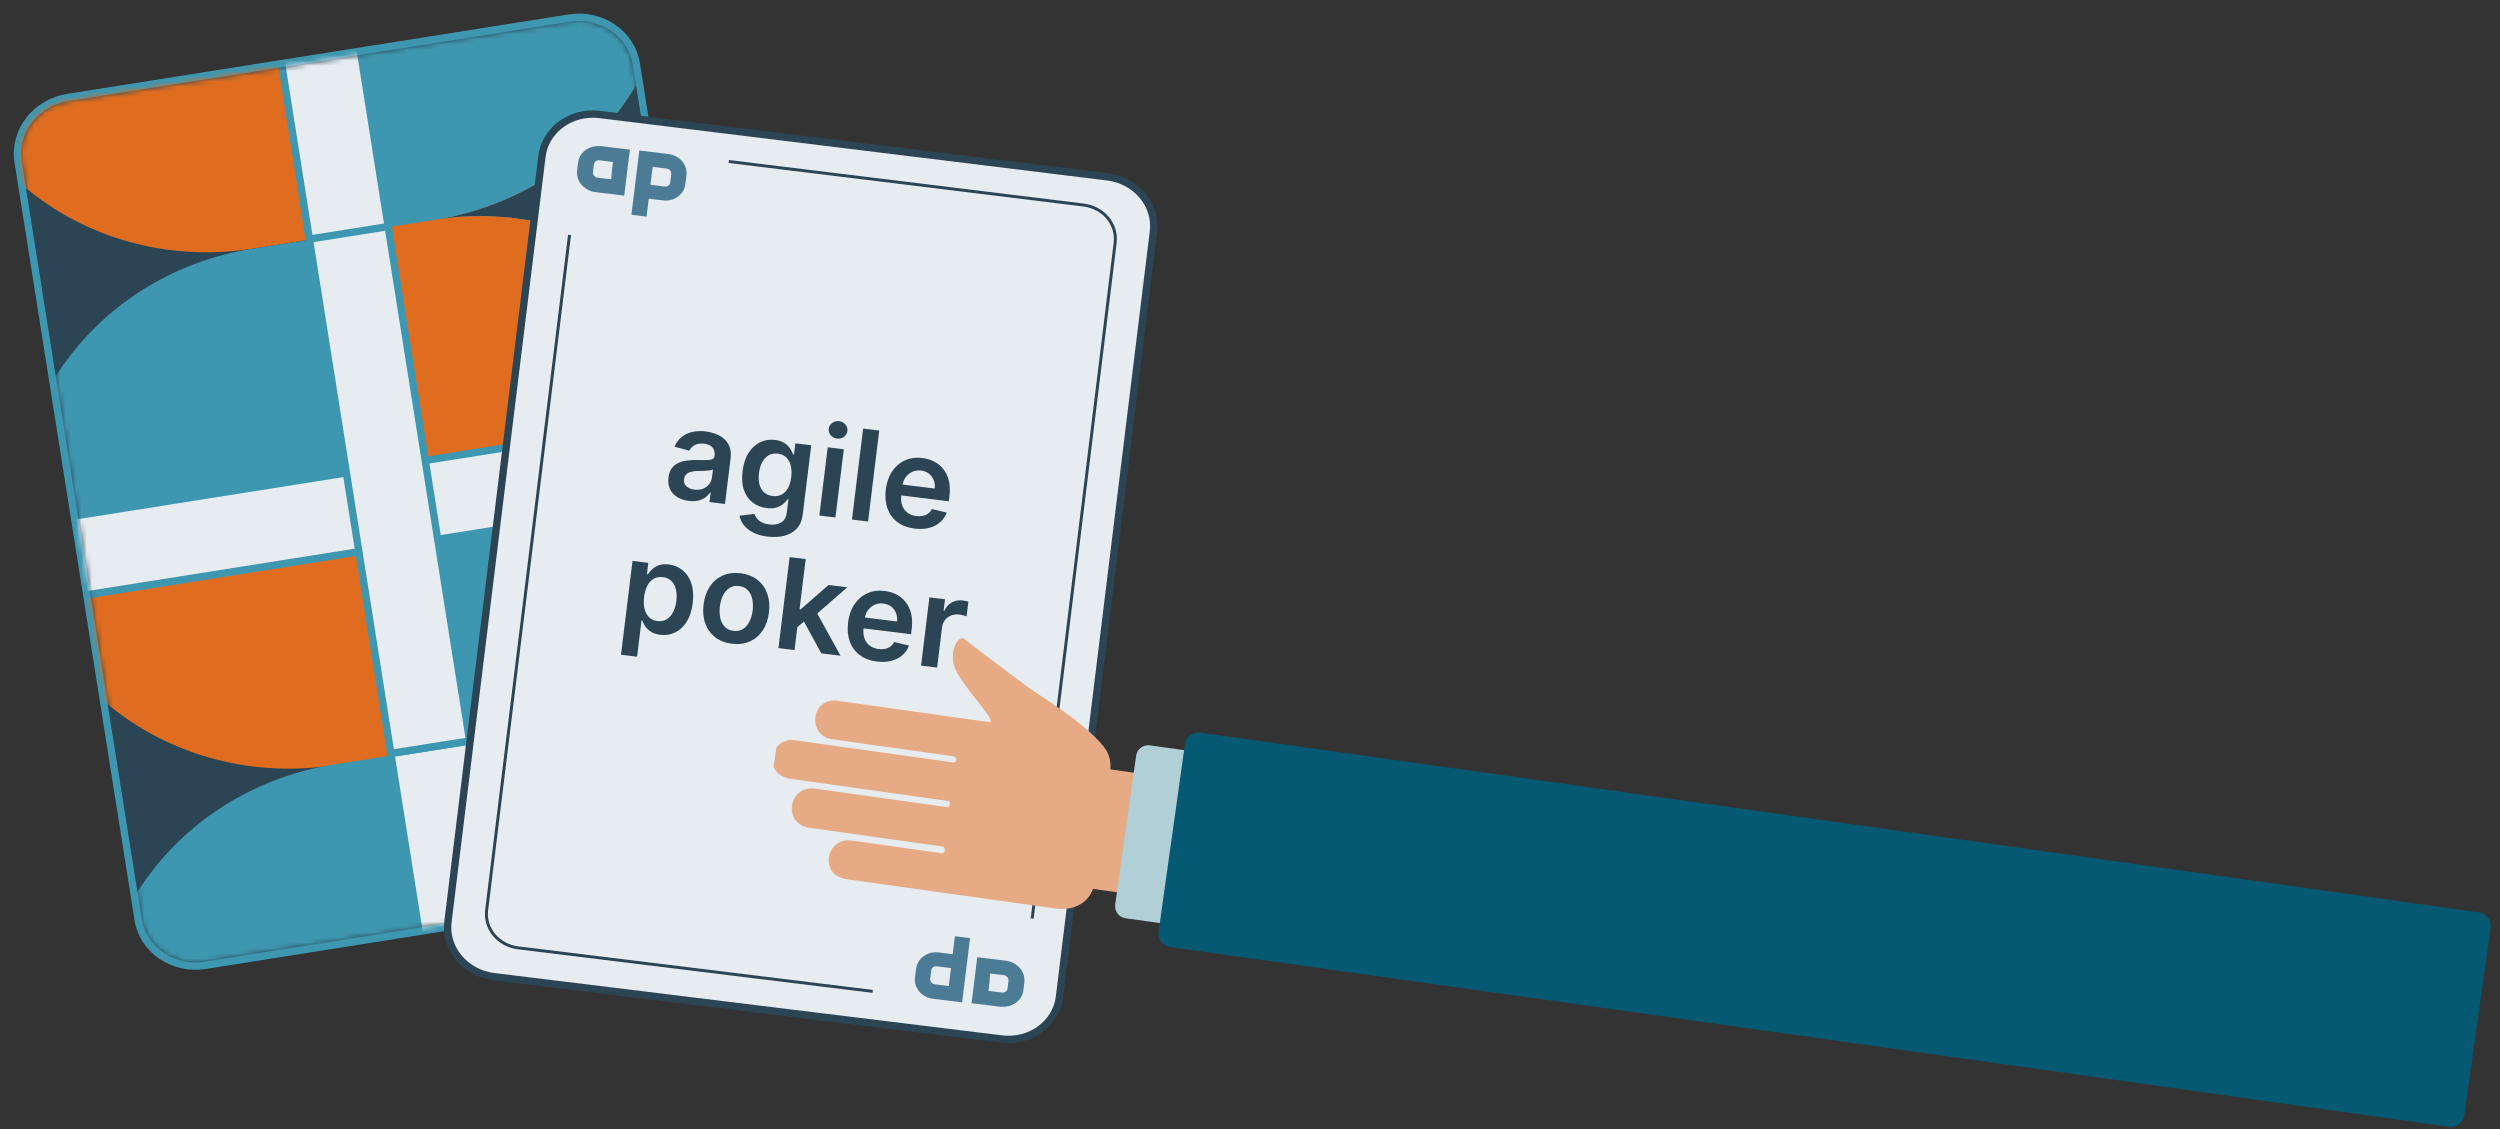 <svg width="476" height="215" viewBox="0 0 476 215" fill="none" xmlns="http://www.w3.org/2000/svg">
<rect x="0" y="0" width="476" height="215" fill="#333333" stroke="none"/>
<g clip-path="url(#clip0_1291_4143)">
<g clip-path="url(#clip1_1291_4143)">
<path d="M39.086 183.797L134.541 168.679C140.634 167.714 144.925 162.255 144.002 156.43L121.153 12.164C120.23 6.339 114.463 2.473 108.37 3.438L12.915 18.557C6.822 19.522 2.531 24.981 3.454 30.806L26.303 175.072C27.226 180.896 32.993 184.762 39.086 183.797Z" fill="#2B4554" stroke="#3E97B0" stroke-width="1.4"/>
<mask id="mask0_1291_4143" style="mask-type:luminance" maskUnits="userSpaceOnUse" x="4" y="3" width="140" height="181">
<path d="M134.432 167.987L38.977 183.106C33.224 184.017 27.85 180.365 26.995 174.962L4.145 30.696C3.29 25.294 7.272 20.16 13.024 19.248L108.479 4.13C114.232 3.219 119.606 6.871 120.461 12.274L143.311 156.539C144.166 161.942 140.184 167.076 134.432 167.987Z" fill="white"/>
</mask>
<g mask="url(#mask0_1291_4143)">
<path d="M134.432 167.987L38.977 183.106C33.224 184.017 27.85 180.365 26.995 174.962L4.145 30.696C3.29 25.294 7.272 20.16 13.024 19.248L108.479 4.13C114.232 3.219 119.606 6.871 120.461 12.274L143.311 156.539C144.166 161.942 140.184 167.076 134.432 167.987Z" fill="#2B4554"/>
<path d="M82.703 41.867L48.187 47.334C19.298 51.909 -7.571 33.647 -11.868 6.516C-16.165 -20.616 3.745 -46.287 32.635 -50.862L67.15 -56.329C96.039 -60.905 122.908 -42.643 127.205 -15.511C131.503 11.62 111.592 37.291 82.703 41.867Z" fill="#E06D1F"/>
<path d="M127.206 -15.511C129.349 -1.975 125.417 11.245 117.408 21.642C109.336 32.05 97.179 39.574 82.703 41.867L63.991 44.831L48.438 -53.365L67.15 -56.329C96.04 -60.904 122.908 -42.643 127.206 -15.511Z" fill="#3E97B0"/>
<path d="M3.268 101.674C2.134 89.195 5.993 77.142 13.482 67.558C21.554 57.151 33.711 49.626 48.188 47.333L82.703 41.867C83.588 41.727 84.536 41.576 85.431 41.495C85.873 41.425 86.325 41.415 86.768 41.345C87.599 41.274 88.43 41.203 89.207 41.202C89.533 41.211 89.849 41.161 90.174 41.17C90.301 41.15 90.437 41.19 90.626 41.159C90.952 41.169 91.277 41.178 91.593 41.128C91.657 41.118 91.783 41.098 91.856 41.147C92.181 41.157 92.507 41.166 92.832 41.175C92.959 41.155 93.094 41.194 93.157 41.184C93.483 41.194 93.872 41.193 94.197 41.202C94.26 41.192 94.26 41.192 94.333 41.242C94.722 41.241 95.057 41.31 95.445 41.309C95.508 41.299 95.572 41.289 95.644 41.338C95.907 41.358 96.232 41.367 96.494 41.386C96.757 41.406 97.019 41.425 97.281 41.444C97.344 41.434 97.408 41.424 97.417 41.484C97.743 41.493 98.141 41.552 98.475 41.62C99.009 41.718 99.597 41.747 100.131 41.845C100.393 41.864 100.665 41.943 100.927 41.962C101.126 41.992 101.262 42.031 101.461 42.06C101.733 42.139 102.058 42.148 102.33 42.227C102.393 42.217 102.466 42.266 102.529 42.256C102.801 42.335 103.136 42.404 103.407 42.482C103.543 42.522 103.679 42.561 103.815 42.6C104.15 42.669 104.485 42.738 104.829 42.866C104.829 42.866 104.892 42.856 104.901 42.915C105.309 43.033 105.707 43.092 106.115 43.21C106.459 43.338 106.857 43.397 107.201 43.525C110.471 44.528 113.651 45.789 116.617 47.328C117.324 47.703 117.968 48.088 118.675 48.462C119.029 48.65 119.383 48.837 119.683 49.094C120.182 49.38 120.69 49.726 121.198 50.071C121.707 50.417 122.206 50.703 122.651 51.058C122.951 51.315 123.304 51.502 123.604 51.759C123.904 52.016 124.258 52.203 124.558 52.46C125.148 52.914 125.748 53.428 126.338 53.882C126.338 53.882 126.411 53.932 126.42 53.991C126.72 54.248 127.01 54.445 127.247 54.712C127.537 54.91 127.774 55.176 128.011 55.443C128.32 55.759 128.693 56.066 129.002 56.382C129.239 56.648 129.466 56.856 129.702 57.123C129.775 57.172 129.857 57.281 129.93 57.33C130.166 57.597 130.394 57.804 130.621 58.012C130.858 58.279 131.085 58.486 131.321 58.753C131.631 59.069 131.886 59.455 132.195 59.771C132.432 60.038 132.678 60.364 132.915 60.63C133.152 60.897 133.325 61.174 133.562 61.441C133.798 61.708 133.972 61.985 134.218 62.311L134.227 62.37C134.473 62.696 134.719 63.022 134.902 63.359C135.076 63.635 135.249 63.912 135.486 64.179C135.741 64.565 136.006 65.01 136.262 65.395C136.353 65.563 136.508 65.721 136.608 65.949C136.7 66.117 136.864 66.334 136.955 66.502C137.759 67.897 138.491 69.241 139.115 70.725C139.297 71.061 139.426 71.466 139.609 71.803C139.792 72.139 139.921 72.544 140.041 72.891C140.16 73.237 140.353 73.632 140.472 73.979C140.601 74.384 140.721 74.73 140.85 75.136C140.979 75.541 141.099 75.888 141.228 76.293C141.357 76.699 141.476 77.045 141.542 77.461C141.671 77.866 141.728 78.222 141.857 78.628C141.986 79.034 142.042 79.39 142.108 79.805L3.287 101.792L3.268 101.674Z" fill="#3E97B0"/>
<path d="M142.968 84.417C143.015 84.714 143.052 84.951 143.036 85.258C143.092 85.614 143.086 85.98 143.151 86.396C143.227 86.871 143.229 87.296 143.241 87.781C143.31 88.623 143.315 89.474 143.311 90.266C143.297 90.998 143.274 91.671 143.261 92.404C143.235 92.651 143.263 92.829 143.238 93.077C143.221 93.384 143.205 93.69 143.189 93.997C143.192 94.423 143.122 94.799 143.061 95.235C143.045 95.542 142.965 95.858 142.959 96.225C142.933 96.472 142.907 96.72 142.819 96.977C142.837 97.096 142.793 97.225 142.749 97.353C142.723 97.601 142.688 97.789 142.662 98.036C142.646 98.343 142.557 98.601 142.478 98.918C142.408 99.294 142.328 99.611 142.258 99.987C142.144 100.492 142.039 101.056 141.925 101.561C141.89 101.749 141.801 102.007 141.766 102.195C141.731 102.383 141.633 102.581 141.598 102.769C141.518 103.086 141.439 103.403 141.359 103.72C141.093 104.493 140.89 105.255 140.623 106.028C140.446 106.543 140.258 106.998 140.081 107.513C139.992 107.771 139.84 108.038 139.761 108.355C139.618 108.682 139.529 108.939 139.386 109.266C138.477 111.297 137.495 113.278 136.304 115.171C136.054 115.637 135.731 116.053 135.481 116.518C135.221 116.925 134.961 117.331 134.638 117.747C134.54 117.945 134.379 118.154 134.271 118.292C133.841 118.847 133.473 119.392 133.043 119.947C132.612 120.502 132.182 121.058 131.742 121.553C131.581 121.761 131.473 121.9 131.302 122.049C130.979 122.465 130.647 122.822 130.315 123.179C129.982 123.536 129.596 123.962 129.201 124.329C129.093 124.468 128.976 124.547 128.922 124.617C128.644 124.904 128.419 125.122 128.141 125.41C127.862 125.697 127.521 125.995 127.242 126.283C127.018 126.501 126.73 126.729 126.505 126.947C126.388 127.026 126.271 127.106 126.227 127.235C125.66 127.75 125.031 128.276 124.455 128.732C124.104 128.97 123.825 129.258 123.474 129.496C123.186 129.724 122.835 129.963 122.484 130.201C121.089 131.213 119.559 132.186 118.018 133.099C117.721 133.268 117.361 133.447 117.073 133.675C116.722 133.913 116.298 134.102 115.938 134.281C115.577 134.459 115.217 134.638 114.802 134.886C114.379 135.075 113.964 135.323 113.541 135.512C113.18 135.691 112.82 135.87 112.459 136.049C111.368 136.526 110.277 137.003 109.114 137.43C108.87 137.53 108.681 137.56 108.437 137.659C107.698 137.898 107.021 138.127 106.281 138.366C105.415 138.625 104.549 138.884 103.736 139.073C101.995 139.532 100.234 139.871 98.401 140.162L63.759 145.649C35.502 150.124 9.153 132.693 4.039 106.543L142.986 84.535L142.968 84.417Z" fill="#E06D1F"/>
<path d="M142.152 79.677L68.254 91.382L60.957 45.312L82.703 41.867C83.588 41.727 84.536 41.577 85.431 41.496C85.873 41.426 86.325 41.415 86.768 41.345C87.599 41.274 88.43 41.204 89.207 41.202C89.533 41.212 89.849 41.161 90.174 41.171C90.301 41.151 90.437 41.19 90.626 41.16C90.952 41.169 91.277 41.179 91.593 41.129C91.657 41.119 91.783 41.099 91.856 41.148C92.181 41.157 92.507 41.167 92.832 41.176C92.959 41.156 93.094 41.195 93.158 41.185C93.483 41.194 93.872 41.194 94.197 41.203C94.26 41.193 94.26 41.193 94.333 41.242C94.722 41.242 95.057 41.31 95.445 41.31C95.509 41.3 95.572 41.29 95.644 41.339C95.907 41.358 96.232 41.368 96.494 41.387C96.757 41.406 97.019 41.426 97.281 41.445C97.344 41.435 97.408 41.425 97.417 41.484C97.743 41.494 98.141 41.552 98.475 41.621C99.009 41.719 99.597 41.748 100.131 41.846C100.393 41.865 100.665 41.944 100.927 41.963C101.126 41.992 101.262 42.032 101.461 42.061C101.733 42.14 102.058 42.149 102.33 42.228C102.393 42.218 102.466 42.267 102.529 42.257C102.801 42.336 103.136 42.404 103.407 42.483C103.543 42.522 103.679 42.562 103.815 42.601C104.15 42.67 104.485 42.738 104.829 42.866C104.829 42.866 104.892 42.856 104.902 42.916C105.309 43.034 105.707 43.092 106.115 43.211C106.459 43.339 106.857 43.397 107.201 43.525C110.471 44.529 113.651 45.79 116.617 47.329C117.324 47.703 117.968 48.088 118.676 48.463C119.029 48.651 119.383 48.838 119.683 49.095C120.182 49.381 120.69 49.726 121.198 50.072C121.707 50.417 122.206 50.703 122.651 51.059C122.951 51.316 123.304 51.503 123.604 51.76C123.904 52.017 124.258 52.204 124.558 52.461C125.148 52.915 125.748 53.429 126.338 53.883C126.338 53.883 126.411 53.932 126.42 53.992C126.72 54.248 127.01 54.446 127.247 54.713C127.538 54.91 127.774 55.177 128.011 55.444C128.32 55.76 128.693 56.066 129.002 56.382C129.239 56.649 129.466 56.856 129.703 57.123C129.775 57.173 129.857 57.281 129.93 57.331C130.166 57.598 130.394 57.805 130.621 58.012C130.858 58.279 131.085 58.487 131.322 58.754C131.631 59.07 131.886 59.455 132.196 59.771C132.432 60.038 132.678 60.364 132.915 60.631C133.152 60.898 133.325 61.175 133.562 61.442C133.798 61.708 133.972 61.985 134.218 62.311L134.227 62.371C134.473 62.697 134.719 63.023 134.902 63.359C135.076 63.636 135.249 63.913 135.486 64.18C135.741 64.565 136.006 65.01 136.262 65.396C136.353 65.564 136.508 65.722 136.609 65.949C136.7 66.118 136.864 66.335 136.955 66.503C137.759 67.897 138.491 69.242 139.115 70.725C139.297 71.062 139.426 71.467 139.609 71.803C139.792 72.139 139.921 72.545 140.041 72.891C140.16 73.237 140.353 73.633 140.472 73.979C140.601 74.385 140.721 74.731 140.85 75.137C140.979 75.542 141.099 75.888 141.228 76.294C141.357 76.7 141.476 77.046 141.542 77.461C141.671 77.867 141.728 78.223 141.857 78.629C141.967 78.915 142.096 79.321 142.152 79.677Z" fill="#E06D1F"/>
<path d="M142.968 84.416C143.015 84.713 143.052 84.951 143.036 85.258C143.093 85.614 143.086 85.98 143.152 86.396C143.227 86.871 143.229 87.296 143.241 87.781C143.31 88.622 143.315 89.474 143.311 90.265C143.297 90.998 143.274 91.671 143.261 92.403C143.235 92.651 143.263 92.829 143.238 93.076C143.221 93.383 143.205 93.69 143.189 93.997C143.192 94.422 143.122 94.799 143.061 95.234C143.045 95.541 142.965 95.858 142.959 96.224C142.933 96.472 142.907 96.719 142.819 96.977C142.837 97.096 142.793 97.224 142.749 97.353C142.723 97.6 142.688 97.789 142.662 98.036C142.646 98.343 142.557 98.6 142.478 98.917C142.408 99.294 142.329 99.611 142.259 99.987C142.144 100.492 142.039 101.056 141.925 101.561C141.89 101.749 141.801 102.007 141.766 102.195C141.731 102.383 141.633 102.581 141.598 102.769C141.518 103.086 141.439 103.403 141.359 103.72C141.093 104.492 140.89 105.255 140.623 106.027C140.446 106.542 140.259 106.998 140.081 107.513C139.992 107.77 139.84 108.038 139.761 108.355C139.618 108.682 139.529 108.939 139.387 109.266C138.477 111.297 137.495 113.278 136.304 115.171C136.054 115.636 135.731 116.052 135.481 116.518C135.221 116.924 134.961 117.331 134.639 117.747C134.54 117.945 134.379 118.153 134.271 118.292C133.841 118.847 133.473 119.392 133.043 119.947C132.612 120.502 132.182 121.057 131.742 121.553C131.581 121.761 131.473 121.9 131.302 122.049C130.979 122.465 130.647 122.822 130.315 123.179C129.982 123.536 129.596 123.962 129.201 124.329C129.093 124.468 128.976 124.547 128.922 124.616C128.644 124.904 128.419 125.122 128.141 125.41C127.862 125.697 127.521 125.995 127.242 126.282C127.018 126.5 126.73 126.729 126.505 126.947C126.388 127.026 126.271 127.105 126.227 127.234C125.66 127.75 125.031 128.276 124.455 128.732C124.104 128.97 123.825 129.258 123.474 129.496C123.186 129.724 122.835 129.962 122.484 130.2C121.089 131.213 119.559 132.185 118.018 133.099C117.721 133.267 117.361 133.446 117.073 133.674C116.722 133.913 116.298 134.101 115.938 134.28C115.577 134.459 115.217 134.638 114.802 134.886C114.379 135.075 113.964 135.323 113.541 135.512C113.18 135.691 112.82 135.869 112.459 136.048C111.368 136.525 110.277 137.002 109.114 137.43C108.871 137.53 108.681 137.56 108.437 137.659C107.698 137.898 107.021 138.127 106.281 138.366C105.415 138.625 104.549 138.883 103.736 139.073C101.995 139.531 100.234 139.871 98.401 140.162L76.528 143.626L69.025 96.25L142.987 84.535L142.968 84.416Z" fill="#3E97B0"/>
<path d="M18.821 199.87C17.687 187.391 21.546 175.339 29.035 165.754C37.107 155.347 49.264 147.822 63.74 145.53L98.256 140.063C99.141 139.923 100.089 139.773 100.983 139.692C101.426 139.622 101.878 139.611 102.32 139.541C103.152 139.47 103.983 139.399 104.76 139.398C105.086 139.407 105.402 139.357 105.727 139.366C105.854 139.346 105.989 139.386 106.179 139.356C106.505 139.365 106.83 139.374 107.146 139.324C107.209 139.314 107.336 139.294 107.408 139.344C107.734 139.353 108.059 139.362 108.385 139.371C108.511 139.351 108.647 139.391 108.71 139.381C109.036 139.39 109.424 139.389 109.75 139.399C109.813 139.389 109.813 139.389 109.886 139.438C110.274 139.437 110.609 139.506 110.998 139.505C111.061 139.495 111.124 139.485 111.197 139.535C111.459 139.554 111.785 139.563 112.047 139.583C112.309 139.602 112.572 139.621 112.834 139.641C112.897 139.631 112.96 139.621 112.97 139.68C113.295 139.689 113.693 139.748 114.028 139.817C114.562 139.915 115.15 139.943 115.684 140.041C115.946 140.061 116.218 140.139 116.48 140.159C116.679 140.188 116.815 140.227 117.014 140.257C117.286 140.335 117.611 140.345 117.883 140.423C117.946 140.413 118.019 140.463 118.082 140.453C118.353 140.531 118.688 140.6 118.96 140.679C119.096 140.718 119.232 140.757 119.367 140.797C119.702 140.865 120.037 140.934 120.382 141.062C120.382 141.062 120.445 141.052 120.454 141.111C120.862 141.229 121.26 141.288 121.667 141.406C122.012 141.534 122.41 141.593 122.754 141.721C126.023 142.724 129.204 143.986 132.169 145.524C132.877 145.899 133.521 146.284 134.228 146.659C134.582 146.846 134.936 147.034 135.235 147.29C135.734 147.576 136.243 147.922 136.751 148.267C137.259 148.613 137.758 148.899 138.203 149.255C138.503 149.511 138.857 149.699 139.157 149.956C139.457 150.212 139.81 150.4 140.11 150.657C140.701 151.111 141.3 151.624 141.891 152.079C141.891 152.079 141.963 152.128 141.973 152.187C142.273 152.444 142.563 152.642 142.8 152.908C143.09 153.106 143.327 153.373 143.564 153.639C143.873 153.956 144.245 154.262 144.555 154.578C144.791 154.845 145.019 155.052 145.255 155.319C145.328 155.368 145.41 155.477 145.482 155.526C145.719 155.793 145.946 156.001 146.174 156.208C146.41 156.475 146.638 156.682 146.874 156.949C147.183 157.265 147.439 157.651 147.748 157.967C147.985 158.234 148.231 158.56 148.468 158.827C148.704 159.094 148.878 159.37 149.114 159.637C149.351 159.904 149.524 160.181 149.771 160.507L149.78 160.566C150.026 160.893 150.272 161.219 150.455 161.555C150.628 161.832 150.802 162.109 151.038 162.375C151.294 162.761 151.559 163.206 151.814 163.591C151.906 163.759 152.06 163.918 152.161 164.145C152.253 164.313 152.417 164.531 152.508 164.699C153.312 166.093 154.043 167.437 154.667 168.921C154.85 169.257 154.979 169.663 155.162 169.999C155.345 170.335 155.474 170.741 155.593 171.087C155.713 171.433 155.905 171.829 156.025 172.175C156.154 172.58 156.274 172.927 156.403 173.332C156.532 173.738 156.651 174.084 156.78 174.49C156.909 174.895 157.029 175.241 157.095 175.657C157.224 176.062 157.28 176.419 157.409 176.824C157.538 177.23 157.595 177.586 157.661 178.002L18.84 199.989L18.821 199.87Z" fill="#3E97B0"/>
<path d="M157.705 177.873L83.806 189.577L76.51 143.507L98.256 140.063C99.141 139.922 100.089 139.772 100.983 139.691C101.426 139.621 101.878 139.611 102.32 139.541C103.152 139.47 103.983 139.399 104.76 139.398C105.086 139.407 105.402 139.357 105.727 139.366C105.854 139.346 105.989 139.385 106.179 139.355C106.505 139.365 106.83 139.374 107.146 139.324C107.209 139.314 107.336 139.294 107.408 139.343C107.734 139.353 108.059 139.362 108.385 139.371C108.511 139.351 108.647 139.391 108.71 139.38C109.036 139.39 109.425 139.389 109.75 139.398C109.813 139.388 109.813 139.388 109.886 139.438C110.275 139.437 110.609 139.506 110.998 139.505C111.061 139.495 111.125 139.485 111.197 139.534C111.459 139.554 111.785 139.563 112.047 139.582C112.309 139.602 112.572 139.621 112.834 139.64C112.897 139.63 112.96 139.62 112.97 139.68C113.295 139.689 113.693 139.748 114.028 139.816C114.562 139.914 115.15 139.943 115.684 140.041C115.946 140.06 116.218 140.139 116.48 140.158C116.679 140.188 116.815 140.227 117.014 140.256C117.286 140.335 117.611 140.344 117.883 140.423C117.946 140.413 118.019 140.462 118.082 140.452C118.354 140.531 118.688 140.6 118.96 140.678C119.096 140.718 119.232 140.757 119.368 140.796C119.702 140.865 120.037 140.934 120.382 141.062C120.382 141.062 120.445 141.052 120.454 141.111C120.862 141.229 121.26 141.288 121.667 141.406C122.012 141.534 122.41 141.593 122.754 141.721C126.023 142.724 129.204 143.985 132.169 145.524C132.877 145.899 133.521 146.284 134.228 146.658C134.582 146.846 134.936 147.033 135.236 147.29C135.734 147.576 136.243 147.922 136.751 148.267C137.259 148.613 137.758 148.899 138.203 149.254C138.503 149.511 138.857 149.699 139.157 149.955C139.457 150.212 139.81 150.4 140.11 150.656C140.701 151.111 141.3 151.624 141.891 152.078C141.891 152.078 141.963 152.128 141.973 152.187C142.273 152.444 142.563 152.641 142.8 152.908C143.09 153.105 143.327 153.372 143.564 153.639C143.873 153.955 144.245 154.261 144.555 154.578C144.791 154.844 145.019 155.052 145.255 155.319C145.328 155.368 145.41 155.477 145.483 155.526C145.719 155.793 145.946 156 146.174 156.208C146.41 156.475 146.638 156.682 146.874 156.949C147.184 157.265 147.439 157.651 147.748 157.967C147.985 158.233 148.231 158.56 148.468 158.826C148.704 159.093 148.878 159.37 149.114 159.637C149.351 159.904 149.525 160.181 149.771 160.507L149.78 160.566C150.026 160.892 150.272 161.218 150.455 161.555C150.628 161.831 150.802 162.108 151.039 162.375C151.294 162.761 151.559 163.205 151.814 163.591C151.906 163.759 152.06 163.917 152.161 164.145C152.253 164.313 152.417 164.53 152.508 164.698C153.312 166.092 154.044 167.437 154.667 168.921C154.85 169.257 154.979 169.662 155.162 169.999C155.345 170.335 155.474 170.74 155.594 171.087C155.713 171.433 155.905 171.828 156.025 172.175C156.154 172.58 156.274 172.926 156.403 173.332C156.532 173.737 156.651 174.084 156.781 174.489C156.91 174.895 157.029 175.241 157.095 175.657C157.224 176.062 157.28 176.418 157.41 176.824C157.52 177.111 157.649 177.516 157.705 177.873Z" fill="#E06D1F"/>
<rect x="13.481" y="113.738" width="15.196" height="125.621" transform="rotate(-99 13.481 113.738)" fill="#E7ECF1" stroke="#3E97B0" stroke-width="1.4"/>
<rect x="74.413" y="143.462" width="15.196" height="42.643" transform="rotate(-9 74.413 143.462)" fill="#E7ECF1" stroke="#3E97B0" stroke-width="1.4"/>
<rect x="57.626" y="37.464" width="15.196" height="107.302" transform="rotate(-9 57.626 37.464)" fill="#E7ECF1" stroke="#3E97B0" stroke-width="1.4"/>
<rect x="52.731" y="6.552" width="15.196" height="39.451" transform="rotate(-9 52.731 6.552)" fill="#E7ECF1" stroke="#3E97B0" stroke-width="1.4"/>
</g>
</g>
<g clip-path="url(#clip2_1291_4143)">
<path d="M190.72 197.828L94.026 185.955C88.54 185.282 84.668 180.574 85.285 175.541L103.182 29.787C103.8 24.754 108.696 21.123 114.183 21.797L210.876 33.669C216.363 34.343 220.235 39.051 219.617 44.083L201.721 189.838C201.103 194.87 196.207 198.501 190.72 197.828Z" fill="#E7ECF1" stroke="#2B4554" stroke-width="1.4"/>
<path d="M187.546 191.385L98.665 180.472C94.887 180.008 92.224 176.819 92.658 173.28L109.803 33.644C110.238 30.105 113.594 27.656 117.372 28.12L206.317 39.041C210.095 39.505 212.758 42.693 212.324 46.232L195.186 185.808C194.687 189.339 191.324 191.849 187.546 191.385Z" stroke="#2B4554" stroke-width="0.567" stroke-miterlimit="10"/>
<path d="M136.616 48.2L102.678 44.033L103.58 36.686C104.577 28.566 112.583 22.877 121.476 23.969L139.322 26.16L136.616 48.2Z" fill="#E7ECF1"/>
<path d="M168.287 171.424L202.226 175.591L201.317 182.989C200.314 191.165 192.302 196.9 183.409 195.808L165.562 193.617L168.287 171.424Z" fill="#E7ECF1"/>
<path d="M119.933 28.434C119.572 31.373 119.211 34.312 118.85 37.251C118.786 37.243 118.786 37.243 118.722 37.236C116.929 37.016 115.136 36.795 113.343 36.575C111.486 36.347 109.976 34.883 109.869 33.104C109.891 32.924 109.842 32.797 109.864 32.617C109.938 32.017 110.011 31.417 110.078 30.877C110.276 29.258 111.734 27.975 113.507 27.828C113.771 27.799 114.091 27.839 114.354 27.81C116.147 28.03 117.94 28.25 119.733 28.471C119.869 28.426 119.869 28.426 119.933 28.434ZM116.712 30.839C116.648 30.832 116.648 30.832 116.648 30.832C115.816 30.729 114.983 30.627 114.151 30.525C113.575 30.454 113.139 30.827 113.08 31.307C113.021 31.787 112.962 32.266 112.903 32.746C112.837 33.286 113.234 33.761 113.81 33.832C114.642 33.934 115.411 34.028 116.243 34.13C116.307 34.138 116.307 34.138 116.371 34.146C116.44 33.059 116.58 31.919 116.712 30.839Z" fill="#4C7B96"/>
<path d="M121.726 28.654C121.79 28.662 121.79 28.662 121.854 28.67C123.647 28.89 125.504 29.118 127.297 29.338C128.898 29.535 130.196 30.608 130.603 32.058C130.743 32.501 130.748 32.989 130.697 33.409C130.631 33.949 130.564 34.489 130.498 35.029C130.284 36.768 128.82 38.11 126.926 38.182C126.662 38.211 126.342 38.171 126.086 38.14C125.254 38.038 124.485 37.943 123.653 37.841C123.589 37.833 123.589 37.833 123.525 37.825C123.385 38.965 123.245 40.105 123.105 41.244C122.144 41.126 121.184 41.008 120.223 40.891C120.717 36.872 121.217 32.793 121.726 28.654ZM123.849 35.186L123.913 35.194C124.809 35.304 125.642 35.406 126.538 35.516C127.114 35.587 127.55 35.215 127.609 34.735C127.675 34.195 127.734 33.715 127.801 33.175C127.859 32.695 127.534 32.168 126.894 32.09C126.061 31.987 125.229 31.885 124.396 31.783C124.332 31.775 124.332 31.775 124.268 31.767C124.128 32.907 123.989 34.047 123.849 35.186Z" fill="#4C7B96"/>
<path d="M184.985 191.07C185.346 188.131 185.707 185.192 186.067 182.253C186.131 182.261 186.131 182.261 186.195 182.269C187.988 182.489 189.781 182.709 191.574 182.929C193.431 183.157 194.942 184.621 195.048 186.4C195.026 186.58 195.076 186.708 195.053 186.888C194.98 187.487 194.906 188.087 194.84 188.627C194.641 190.247 193.184 191.529 191.41 191.676C191.147 191.705 190.827 191.666 190.563 191.694C188.77 191.474 186.977 191.254 185.184 191.034C185.049 191.078 185.049 191.078 184.985 191.07ZM188.205 188.665C188.269 188.673 188.269 188.673 188.269 188.673C189.102 188.775 189.934 188.877 190.767 188.979C191.343 189.05 191.779 188.677 191.838 188.198C191.896 187.718 191.955 187.238 192.014 186.758C192.081 186.218 191.684 185.743 191.108 185.673C190.275 185.57 189.507 185.476 188.674 185.374C188.61 185.366 188.61 185.366 188.546 185.358C188.478 186.446 188.338 187.585 188.205 188.665Z" fill="#4C7B96"/>
<path d="M183.192 190.85C183.128 190.842 183.128 190.842 183.064 190.834C181.271 190.614 179.414 190.386 177.621 190.166C176.02 189.969 174.722 188.897 174.315 187.446C174.174 187.003 174.169 186.515 174.221 186.095C174.287 185.555 174.353 185.016 174.42 184.476C174.633 182.736 176.098 181.394 177.992 181.322C178.255 181.294 178.576 181.333 178.832 181.364C179.664 181.467 180.433 181.561 181.265 181.663C181.329 181.671 181.329 181.671 181.393 181.679C181.533 180.539 181.673 179.4 181.813 178.26C182.773 178.378 183.734 178.496 184.694 178.614C184.201 182.633 183.7 186.711 183.192 190.85ZM181.069 184.318L181.005 184.31C180.108 184.2 179.276 184.098 178.38 183.988C177.803 183.917 177.367 184.29 177.309 184.77C177.242 185.309 177.183 185.789 177.117 186.329C177.058 186.809 177.383 187.336 178.024 187.415C178.856 187.517 179.689 187.619 180.521 187.721C180.585 187.729 180.585 187.729 180.649 187.737C180.789 186.597 180.929 185.458 181.069 184.318Z" fill="#4C7B96"/>
<path d="M131.143 95.372C130.32 95.271 129.596 95.033 128.972 94.659C128.355 94.279 127.89 93.776 127.578 93.148C127.271 92.521 127.17 91.781 127.275 90.93C127.365 90.197 127.575 89.607 127.904 89.161C128.234 88.715 128.65 88.377 129.154 88.146C129.657 87.916 130.211 87.764 130.816 87.689C131.426 87.61 132.052 87.575 132.692 87.585C133.463 87.599 134.089 87.605 134.57 87.601C135.052 87.591 135.409 87.532 135.64 87.423C135.877 87.309 136.014 87.105 136.05 86.812L136.056 86.761C136.134 86.124 136.006 85.608 135.671 85.211C135.336 84.815 134.813 84.574 134.103 84.487C133.353 84.394 132.738 84.485 132.257 84.758C131.783 85.032 131.442 85.382 131.235 85.809L128.426 85.052C128.749 84.29 129.202 83.676 129.786 83.209C130.37 82.737 131.054 82.415 131.837 82.242C132.62 82.063 133.465 82.03 134.373 82.141C134.999 82.218 135.614 82.368 136.216 82.591C136.818 82.814 137.355 83.126 137.827 83.527C138.299 83.923 138.655 84.427 138.895 85.04C139.14 85.654 139.209 86.393 139.104 87.256L138.036 95.952L135.092 95.59L135.311 93.805L135.21 93.793C134.979 94.131 134.675 94.437 134.298 94.712C133.927 94.981 133.477 95.18 132.945 95.31C132.421 95.434 131.82 95.455 131.143 95.372ZM132.215 93.219C132.829 93.295 133.377 93.239 133.858 93.052C134.34 92.859 134.727 92.575 135.019 92.198C135.317 91.823 135.495 91.395 135.554 90.916L135.742 89.385C135.637 89.452 135.464 89.505 135.225 89.544C134.991 89.584 134.73 89.612 134.442 89.629C134.153 89.645 133.869 89.656 133.587 89.661C133.306 89.667 133.062 89.671 132.856 89.674C132.392 89.68 131.97 89.732 131.592 89.828C131.214 89.925 130.905 90.087 130.665 90.316C130.426 90.538 130.282 90.847 130.234 91.241C130.164 91.805 130.318 92.256 130.694 92.595C131.071 92.933 131.577 93.141 132.215 93.219ZM146.134 102.167C145.035 102.032 144.108 101.766 143.355 101.371C142.602 100.98 142.016 100.508 141.598 99.953C141.179 99.397 140.914 98.807 140.802 98.181L143.642 97.851C143.735 98.12 143.884 98.393 144.091 98.67C144.296 98.953 144.589 99.201 144.97 99.414C145.355 99.633 145.855 99.78 146.47 99.855C147.338 99.962 148.083 99.839 148.705 99.486C149.325 99.138 149.695 98.485 149.812 97.527L150.115 95.065L149.962 95.046C149.766 95.343 149.495 95.639 149.149 95.934C148.809 96.23 148.378 96.46 147.854 96.625C147.335 96.79 146.704 96.827 145.96 96.736C144.961 96.613 144.085 96.268 143.33 95.7C142.582 95.128 142.026 94.344 141.661 93.349C141.303 92.349 141.211 91.141 141.385 89.725C141.56 88.299 141.945 87.124 142.539 86.201C143.14 85.273 143.877 84.605 144.751 84.197C145.626 83.783 146.563 83.638 147.561 83.76C148.323 83.854 148.933 84.061 149.391 84.38C149.857 84.695 150.214 85.051 150.463 85.448C150.712 85.839 150.894 86.202 151.007 86.536L151.176 86.557L151.44 84.409L154.46 84.779L152.839 97.984C152.702 99.095 152.324 99.982 151.705 100.644C151.086 101.307 150.294 101.762 149.331 102.01C148.367 102.258 147.302 102.31 146.134 102.167ZM147.109 94.438C147.757 94.518 148.33 94.428 148.825 94.168C149.321 93.909 149.723 93.497 150.033 92.934C150.342 92.371 150.548 91.675 150.65 90.846C150.75 90.028 150.72 89.297 150.558 88.654C150.403 88.011 150.117 87.492 149.702 87.097C149.293 86.698 148.759 86.458 148.099 86.377C147.416 86.293 146.825 86.401 146.325 86.7C145.824 86.999 145.42 87.445 145.113 88.037C144.806 88.623 144.605 89.308 144.508 90.092C144.411 90.887 144.441 91.598 144.599 92.224C144.763 92.845 145.053 93.35 145.469 93.739C145.891 94.123 146.438 94.356 147.109 94.438ZM156.003 98.158L157.599 85.165L160.661 85.541L159.065 98.534L156.003 98.158ZM159.365 83.51C158.88 83.45 158.482 83.238 158.172 82.874C157.862 82.504 157.736 82.09 157.792 81.633C157.848 81.171 158.071 80.8 158.461 80.522C158.85 80.238 159.288 80.126 159.773 80.185C160.263 80.245 160.661 80.46 160.964 80.829C161.275 81.194 161.401 81.607 161.345 82.07C161.288 82.526 161.066 82.897 160.676 83.181C160.292 83.46 159.855 83.57 159.365 83.51ZM167.404 81.972L165.277 99.297L162.214 98.921L164.341 81.596L167.404 81.972ZM174.147 100.643C172.844 100.483 171.752 100.075 170.871 99.417C169.996 98.754 169.367 97.892 168.982 96.832C168.597 95.766 168.489 94.553 168.656 93.194C168.82 91.858 169.217 90.716 169.849 89.769C170.487 88.817 171.3 88.115 172.288 87.664C173.278 87.207 174.392 87.055 175.633 87.207C176.434 87.306 177.174 87.528 177.852 87.875C178.538 88.216 179.121 88.689 179.602 89.292C180.089 89.895 180.439 90.631 180.653 91.499C180.868 92.361 180.905 93.362 180.766 94.501L180.65 95.44L170 94.132L170.254 92.068L177.968 93.015C178.035 92.428 177.972 91.891 177.78 91.404C177.588 90.911 177.286 90.504 176.873 90.185C176.466 89.865 175.969 89.67 175.383 89.598C174.757 89.521 174.188 89.606 173.677 89.852C173.167 90.093 172.749 90.442 172.423 90.9C172.104 91.354 171.906 91.87 171.829 92.45L171.608 94.252C171.515 95.008 171.574 95.673 171.784 96.249C171.994 96.818 172.33 97.278 172.791 97.626C173.253 97.969 173.816 98.181 174.482 98.263C174.927 98.318 175.338 98.305 175.714 98.225C176.091 98.14 176.427 97.99 176.723 97.774C177.018 97.558 177.256 97.276 177.437 96.926L180.256 97.598C179.983 98.332 179.558 98.949 178.981 99.451C178.411 99.948 177.715 100.303 176.893 100.517C176.071 100.725 175.156 100.767 174.147 100.643ZM118.238 124.662L120.431 106.796L123.443 107.166L123.179 109.315L123.357 109.337C123.553 109.04 123.817 108.732 124.149 108.412C124.48 108.086 124.907 107.827 125.429 107.633C125.952 107.434 126.593 107.381 127.355 107.475C128.359 107.598 129.232 107.966 129.976 108.578C130.725 109.185 131.276 110.017 131.627 111.073C131.985 112.125 132.075 113.372 131.897 114.816C131.722 116.243 131.339 117.426 130.749 118.367C130.158 119.308 129.427 119.991 128.556 120.416C127.686 120.842 126.74 120.992 125.719 120.867C124.975 120.775 124.372 120.575 123.912 120.267C123.452 119.959 123.094 119.611 122.838 119.225C122.588 118.834 122.401 118.47 122.276 118.134L122.15 118.119L121.3 125.038L118.238 124.662ZM122.637 113.662C122.533 114.502 122.562 115.252 122.721 115.913C122.886 116.575 123.172 117.111 123.58 117.521C123.993 117.927 124.525 118.17 125.173 118.249C125.85 118.332 126.439 118.222 126.94 117.917C127.442 117.606 127.847 117.149 128.156 116.546C128.471 115.938 128.678 115.228 128.778 114.416C128.877 113.609 128.849 112.879 128.695 112.225C128.541 111.57 128.257 111.037 127.844 110.626C127.431 110.215 126.883 109.967 126.2 109.883C125.546 109.803 124.97 109.907 124.471 110.195C123.972 110.483 123.566 110.922 123.253 111.513C122.945 112.105 122.74 112.821 122.637 113.662ZM139.361 122.567C138.092 122.412 137.026 121.997 136.164 121.325C135.302 120.652 134.676 119.783 134.287 118.716C133.902 117.65 133.793 116.445 133.957 115.103C134.122 113.761 134.52 112.616 135.152 111.669C135.789 110.723 136.607 110.028 137.606 109.583C138.605 109.139 139.739 108.995 141.008 109.151C142.277 109.307 143.342 109.721 144.204 110.394C145.066 111.066 145.689 111.938 146.073 113.01C146.462 114.083 146.574 115.29 146.409 116.632C146.244 117.974 145.844 119.116 145.207 120.057C144.577 120.998 143.762 121.691 142.763 122.135C141.764 122.579 140.63 122.723 139.361 122.567ZM139.679 120.116C140.367 120.201 140.965 120.082 141.474 119.761C141.984 119.435 142.391 118.964 142.695 118.349C143.005 117.734 143.209 117.032 143.306 116.242C143.403 115.447 143.376 114.714 143.224 114.043C143.078 113.367 142.797 112.808 142.382 112.368C141.966 111.928 141.415 111.665 140.727 111.581C140.022 111.494 139.412 111.614 138.897 111.94C138.387 112.267 137.977 112.74 137.666 113.36C137.362 113.976 137.161 114.681 137.063 115.476C136.966 116.265 136.991 116.996 137.137 117.666C137.29 118.337 137.574 118.893 137.989 119.333C138.411 119.769 138.974 120.03 139.679 120.116ZM151.509 119.663L151.954 115.965L152.445 116.025L157.755 111.379L161.334 111.818L154.805 117.508L154.17 117.431L151.509 119.663ZM148.217 123.397L150.344 106.073L153.406 106.449L151.279 123.773L148.217 123.397ZM156.372 124.398L152.868 117.966L155.197 116.062L160.034 124.848L156.372 124.398ZM166.965 125.957C165.662 125.797 164.571 125.388 163.69 124.73C162.815 124.068 162.185 123.206 161.8 122.146C161.416 121.079 161.307 119.867 161.474 118.508C161.638 117.171 162.036 116.029 162.667 115.082C163.305 114.13 164.118 113.428 165.107 112.977C166.096 112.521 167.211 112.368 168.452 112.521C169.253 112.619 169.992 112.842 170.671 113.188C171.356 113.53 171.939 114.002 172.42 114.605C172.907 115.209 173.258 115.944 173.472 116.812C173.687 117.674 173.724 118.675 173.584 119.814L173.469 120.753L162.819 119.446L163.072 117.381L170.787 118.329C170.853 117.742 170.79 117.204 170.598 116.717C170.407 116.224 170.105 115.818 169.692 115.498C169.285 115.179 168.788 114.983 168.201 114.911C167.575 114.835 167.007 114.919 166.495 115.166C165.985 115.406 165.567 115.756 165.242 116.214C164.923 116.667 164.725 117.184 164.648 117.764L164.427 119.566C164.334 120.321 164.393 120.987 164.602 121.562C164.813 122.132 165.149 122.591 165.61 122.94C166.071 123.282 166.635 123.495 167.3 123.576C167.746 123.631 168.157 123.619 168.533 123.539C168.91 123.454 169.246 123.303 169.541 123.087C169.837 122.872 170.075 122.589 170.255 122.239L173.075 122.912C172.802 123.645 172.377 124.263 171.8 124.764C171.229 125.261 170.533 125.616 169.711 125.83C168.89 126.039 167.975 126.081 166.965 125.957ZM175.365 126.73L176.96 113.737L179.929 114.102L179.663 116.267L179.799 116.284C180.128 115.563 180.605 115.035 181.23 114.699C181.861 114.359 182.549 114.234 183.293 114.326C183.463 114.347 183.65 114.378 183.857 114.421C184.07 114.458 184.245 114.5 184.383 114.546L184.037 117.362C183.913 117.301 183.712 117.237 183.434 117.168C183.162 117.095 182.897 117.042 182.637 117.01C182.079 116.942 181.562 117.001 181.087 117.189C180.618 117.372 180.231 117.659 179.925 118.051C179.619 118.443 179.433 118.915 179.365 119.468L178.427 127.106L175.365 126.73Z" fill="#2B4554"/>
</g>
<g clip-path="url(#clip3_1291_4143)">
<path d="M305.429 162.329L302.956 179.927C302.753 181.368 301.433 182.362 299.992 182.16L206.925 169.08C205.484 168.878 204.489 167.557 204.691 166.117L207.161 148.542C207.364 147.101 208.684 146.107 210.125 146.309L303.193 159.389C304.633 159.591 305.628 160.912 305.429 162.329Z" fill="#E6AB84"/>
<path d="M346.119 162.122L342.135 190.467C341.956 191.743 340.774 192.613 339.522 192.437L214.306 174.839C213.03 174.659 212.161 173.477 212.337 172.225L216.32 143.88C216.5 142.604 217.682 141.735 218.934 141.911L344.15 159.509C345.405 159.661 346.298 160.846 346.119 162.122Z" fill="#B0CFD6"/>
<path d="M474.219 176.633L469.199 212.348C469 213.766 467.707 214.74 466.29 214.541L222.784 180.318C221.367 180.119 220.393 178.826 220.592 177.409L225.611 141.694C225.811 140.276 227.104 139.302 228.521 139.501L472.026 173.723C473.443 173.923 474.418 175.216 474.219 176.633Z" fill="#065973"/>
<path d="M162.116 160.037C163.415 160.219 178.91 162.397 179.288 162.45C179.973 162.546 180.129 161.267 179.468 161.175C179.066 161.118 155.161 157.758 154.146 157.616C148.902 156.879 150.116 149.438 155.195 150.151C157.982 150.543 179.761 153.604 180.304 153.68C180.942 153.77 181.084 152.586 180.494 152.503C179.478 152.36 152.928 148.628 150.589 148.3C145.085 147.526 146.492 140.257 151.406 140.947C154.24 141.346 180.979 145.104 181.499 145.177C182.16 145.27 182.37 144.119 181.591 144.009C180.244 143.82 161.3 141.158 158.395 140.749C153.694 140.089 154.345 132.713 159.471 133.433C162.991 133.928 186.943 137.294 188.289 137.483C190.391 137.779 182.389 129.934 181.605 126.596C180.805 123.207 182.79 120.909 183.581 121.622C184.287 122.252 192.648 128.581 195.837 130.908C198.044 132.519 204.313 136.243 208.59 140.433C210.98 142.792 211.78 144.302 211.325 147.538C210.777 151.435 208.736 165.962 208.47 167.852C208.029 170.994 205.467 173.621 200.767 172.96C197.743 172.535 163.02 167.655 161.154 167.393C155.822 166.595 157.32 159.363 162.116 160.037Z" fill="#E6AB84"/>
</g>
</g>
<defs>
<clipPath id="clip0_1291_4143">
<rect width="476" height="215" fill="white"/>
</clipPath>
<clipPath id="clip1_1291_4143">
<rect width="122" height="170" fill="white" transform="translate(0 19.085) rotate(-9)"/>
</clipPath>
<clipPath id="clip2_1291_4143">
<rect width="120" height="168" fill="white" transform="translate(103.136 19.126) rotate(7)"/>
</clipPath>
<clipPath id="clip3_1291_4143">
<rect width="53" height="328" fill="white" transform="translate(144 169.484) rotate(-82)"/>
</clipPath>
</defs>
</svg>
